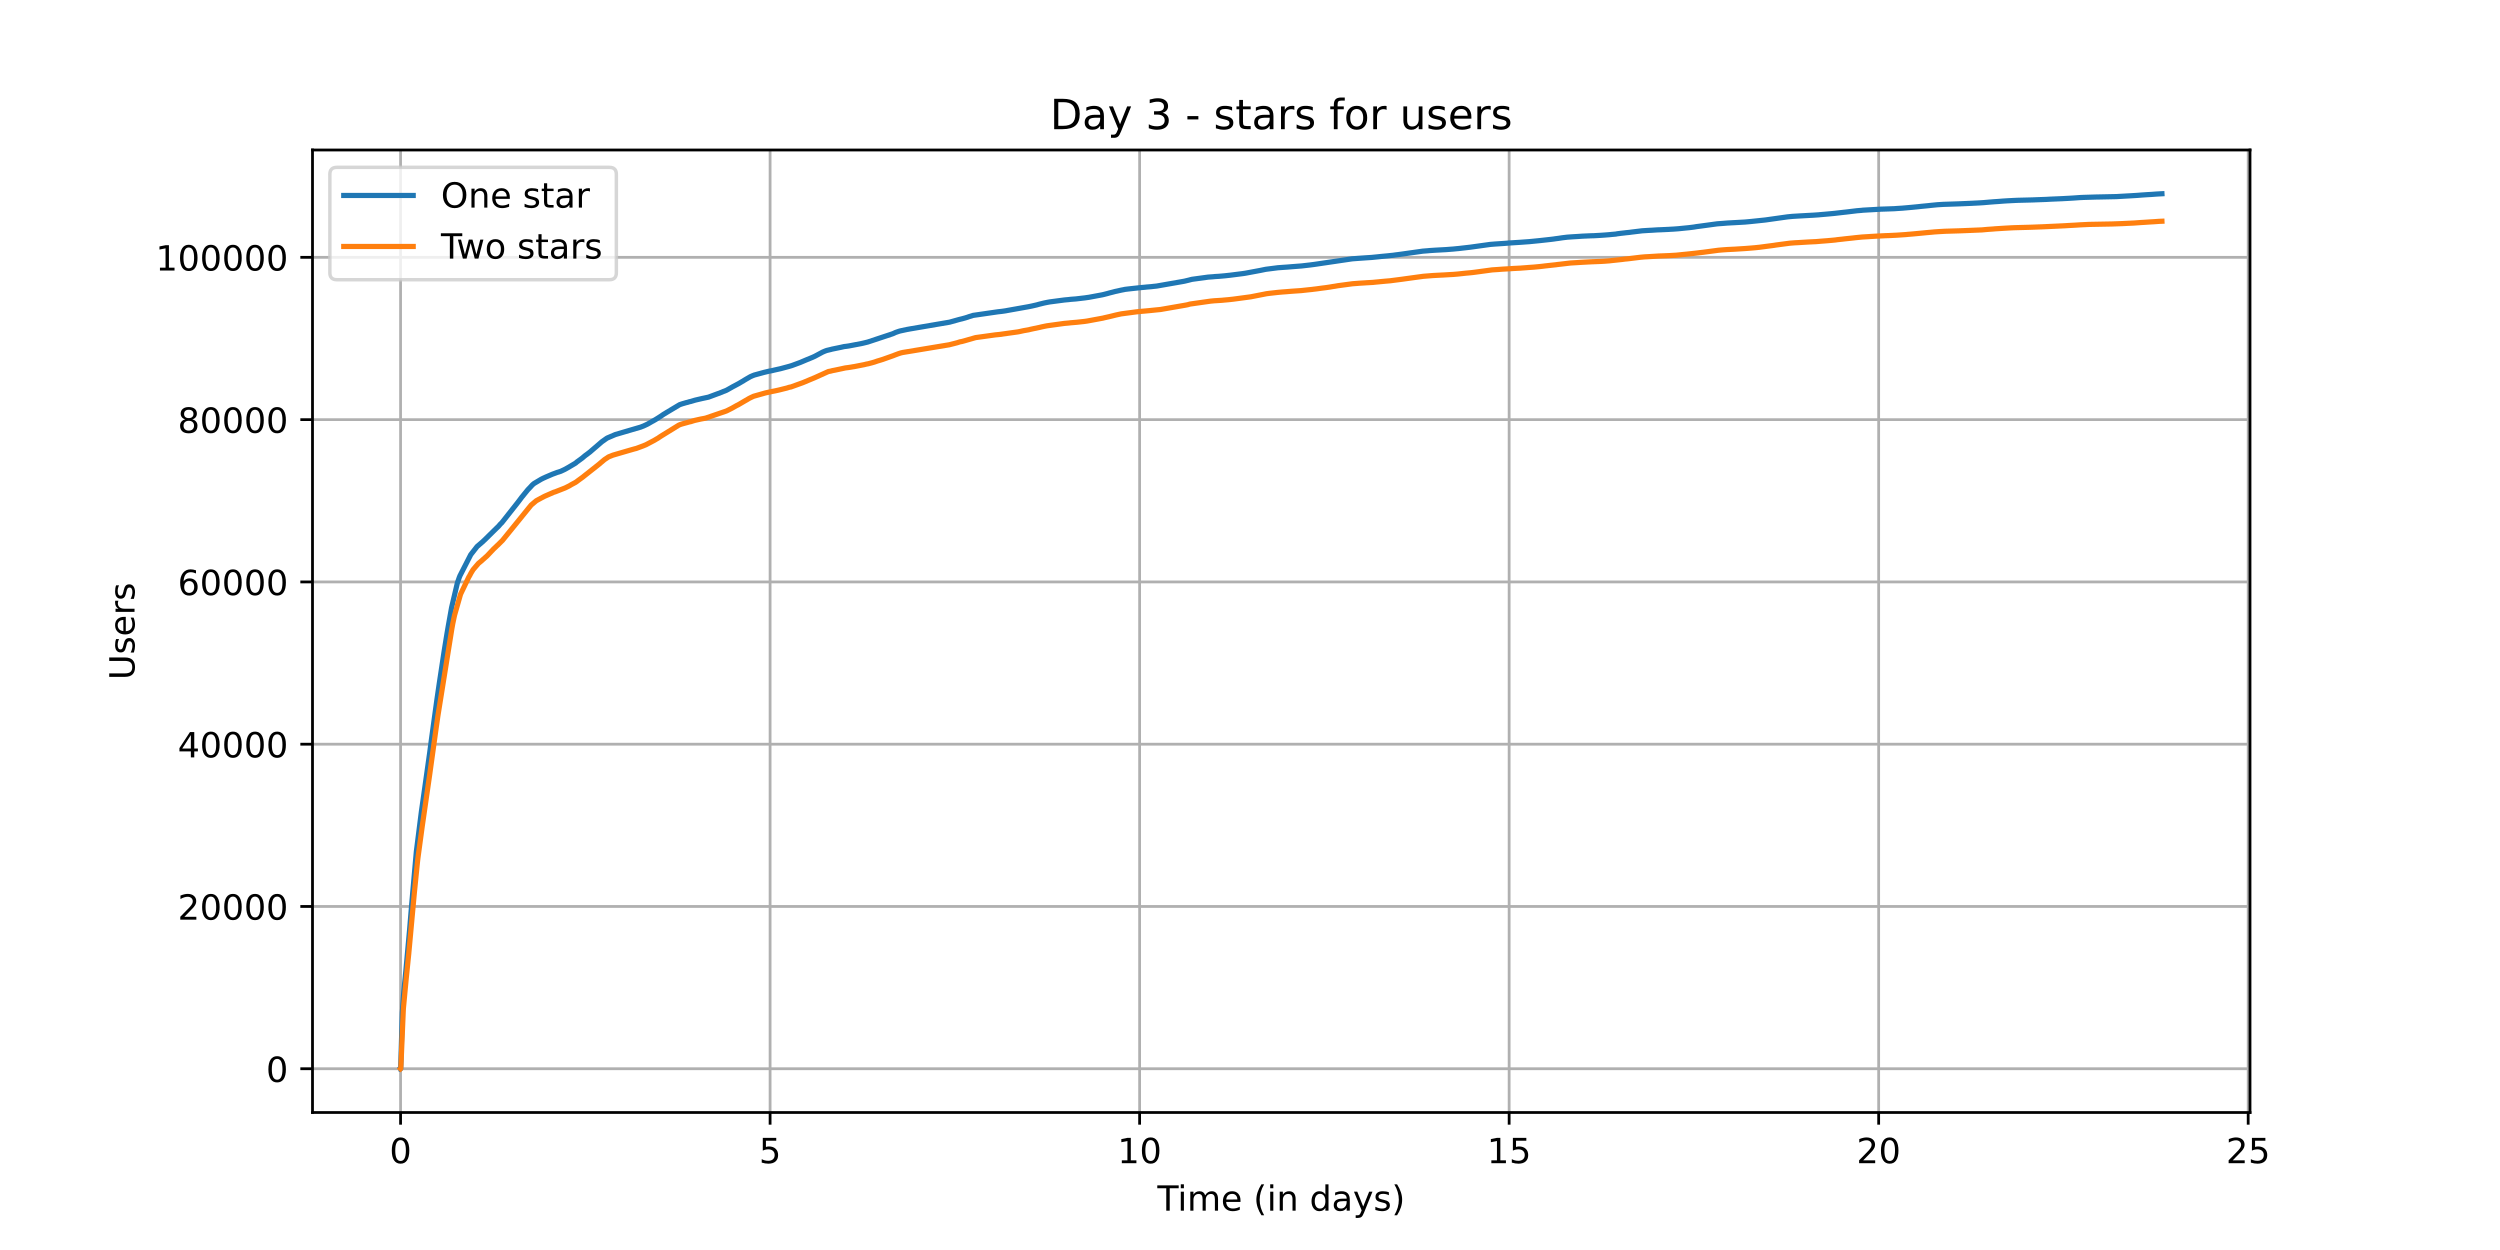 <?xml version="1.0" encoding="utf-8" standalone="no"?>
<!DOCTYPE svg PUBLIC "-//W3C//DTD SVG 1.1//EN"
  "http://www.w3.org/Graphics/SVG/1.1/DTD/svg11.dtd">
<!-- Created with matplotlib (https://matplotlib.org/) -->
<svg height="360pt" version="1.1" viewBox="0 0 720 360" width="720pt" xmlns="http://www.w3.org/2000/svg" xmlns:xlink="http://www.w3.org/1999/xlink">
 <defs>
  <style type="text/css">*{stroke-linecap:butt;stroke-linejoin:round;}</style>
 </defs>
 <g id="figure_1">
  <g id="patch_1">
   <path d="M 0 360 
L 720 360 
L 720 0 
L 0 0 
z
" style="fill:#ffffff;"/>
  </g>
  <g id="axes_1">
   <g id="patch_2">
    <path d="M 90 320.4 
L 648 320.4 
L 648 43.2 
L 90 43.2 
z
" style="fill:#ffffff;"/>
   </g>
   <g id="matplotlib.axis_1">
    <g id="xtick_1">
     <g id="line2d_1">
      <path clip-path="url(#pd1da44955a)" d="M 115.364 320.4 
L 115.364 43.2 
" style="fill:none;stroke:#b0b0b0;stroke-linecap:square;stroke-width:0.8;"/>
     </g>
     <g id="line2d_2">
      <defs>
       <path d="M 0 0 
L 0 3.5 
" id="md4aae581f8" style="stroke:#000000;stroke-width:0.8;"/>
      </defs>
      <g>
       <use style="stroke:#000000;stroke-width:0.8;" x="115.364" xlink:href="#md4aae581f8" y="320.4"/>
      </g>
     </g>
     <g id="text_1">
      <!-- 0 -->
      <g transform="translate(112.182 334.998)scale(0.1 -0.1)">
       <defs>
        <path d="M 31.781 66.406 
Q 24.172 66.406 20.328 58.906 
Q 16.5 51.422 16.5 36.375 
Q 16.5 21.391 20.328 13.891 
Q 24.172 6.391 31.781 6.391 
Q 39.453 6.391 43.281 13.891 
Q 47.125 21.391 47.125 36.375 
Q 47.125 51.422 43.281 58.906 
Q 39.453 66.406 31.781 66.406 
z
M 31.781 74.219 
Q 44.047 74.219 50.516 64.516 
Q 56.984 54.828 56.984 36.375 
Q 56.984 17.969 50.516 8.266 
Q 44.047 -1.422 31.781 -1.422 
Q 19.531 -1.422 13.062 8.266 
Q 6.594 17.969 6.594 36.375 
Q 6.594 54.828 13.062 64.516 
Q 19.531 74.219 31.781 74.219 
z
" id="DejaVuSans-48"/>
       </defs>
       <use xlink:href="#DejaVuSans-48"/>
      </g>
     </g>
    </g>
    <g id="xtick_2">
     <g id="line2d_3">
      <path clip-path="url(#pd1da44955a)" d="M 221.786 320.4 
L 221.786 43.2 
" style="fill:none;stroke:#b0b0b0;stroke-linecap:square;stroke-width:0.8;"/>
     </g>
     <g id="line2d_4">
      <g>
       <use style="stroke:#000000;stroke-width:0.8;" x="221.786" xlink:href="#md4aae581f8" y="320.4"/>
      </g>
     </g>
     <g id="text_2">
      <!-- 5 -->
      <g transform="translate(218.605 334.998)scale(0.1 -0.1)">
       <defs>
        <path d="M 10.797 72.906 
L 49.516 72.906 
L 49.516 64.594 
L 19.828 64.594 
L 19.828 46.734 
Q 21.969 47.469 24.109 47.828 
Q 26.266 48.188 28.422 48.188 
Q 40.625 48.188 47.75 41.5 
Q 54.891 34.812 54.891 23.391 
Q 54.891 11.625 47.562 5.094 
Q 40.234 -1.422 26.906 -1.422 
Q 22.312 -1.422 17.547 -0.641 
Q 12.797 0.141 7.719 1.703 
L 7.719 11.625 
Q 12.109 9.234 16.797 8.062 
Q 21.484 6.891 26.703 6.891 
Q 35.156 6.891 40.078 11.328 
Q 45.016 15.766 45.016 23.391 
Q 45.016 31 40.078 35.438 
Q 35.156 39.891 26.703 39.891 
Q 22.75 39.891 18.812 39.016 
Q 14.891 38.141 10.797 36.281 
z
" id="DejaVuSans-53"/>
       </defs>
       <use xlink:href="#DejaVuSans-53"/>
      </g>
     </g>
    </g>
    <g id="xtick_3">
     <g id="line2d_5">
      <path clip-path="url(#pd1da44955a)" d="M 328.209 320.4 
L 328.209 43.2 
" style="fill:none;stroke:#b0b0b0;stroke-linecap:square;stroke-width:0.8;"/>
     </g>
     <g id="line2d_6">
      <g>
       <use style="stroke:#000000;stroke-width:0.8;" x="328.209" xlink:href="#md4aae581f8" y="320.4"/>
      </g>
     </g>
     <g id="text_3">
      <!-- 10 -->
      <g transform="translate(321.846 334.998)scale(0.1 -0.1)">
       <defs>
        <path d="M 12.406 8.297 
L 28.516 8.297 
L 28.516 63.922 
L 10.984 60.406 
L 10.984 69.391 
L 28.422 72.906 
L 38.281 72.906 
L 38.281 8.297 
L 54.391 8.297 
L 54.391 0 
L 12.406 0 
z
" id="DejaVuSans-49"/>
       </defs>
       <use xlink:href="#DejaVuSans-49"/>
       <use x="63.623" xlink:href="#DejaVuSans-48"/>
      </g>
     </g>
    </g>
    <g id="xtick_4">
     <g id="line2d_7">
      <path clip-path="url(#pd1da44955a)" d="M 434.632 320.4 
L 434.632 43.2 
" style="fill:none;stroke:#b0b0b0;stroke-linecap:square;stroke-width:0.8;"/>
     </g>
     <g id="line2d_8">
      <g>
       <use style="stroke:#000000;stroke-width:0.8;" x="434.632" xlink:href="#md4aae581f8" y="320.4"/>
      </g>
     </g>
     <g id="text_4">
      <!-- 15 -->
      <g transform="translate(428.269 334.998)scale(0.1 -0.1)">
       <use xlink:href="#DejaVuSans-49"/>
       <use x="63.623" xlink:href="#DejaVuSans-53"/>
      </g>
     </g>
    </g>
    <g id="xtick_5">
     <g id="line2d_9">
      <path clip-path="url(#pd1da44955a)" d="M 541.054 320.4 
L 541.054 43.2 
" style="fill:none;stroke:#b0b0b0;stroke-linecap:square;stroke-width:0.8;"/>
     </g>
     <g id="line2d_10">
      <g>
       <use style="stroke:#000000;stroke-width:0.8;" x="541.054" xlink:href="#md4aae581f8" y="320.4"/>
      </g>
     </g>
     <g id="text_5">
      <!-- 20 -->
      <g transform="translate(534.692 334.998)scale(0.1 -0.1)">
       <defs>
        <path d="M 19.188 8.297 
L 53.609 8.297 
L 53.609 0 
L 7.328 0 
L 7.328 8.297 
Q 12.938 14.109 22.625 23.891 
Q 32.328 33.688 34.812 36.531 
Q 39.547 41.844 41.422 45.531 
Q 43.312 49.219 43.312 52.781 
Q 43.312 58.594 39.234 62.25 
Q 35.156 65.922 28.609 65.922 
Q 23.969 65.922 18.812 64.312 
Q 13.672 62.703 7.812 59.422 
L 7.812 69.391 
Q 13.766 71.781 18.938 73 
Q 24.125 74.219 28.422 74.219 
Q 39.75 74.219 46.484 68.547 
Q 53.219 62.891 53.219 53.422 
Q 53.219 48.922 51.531 44.891 
Q 49.859 40.875 45.406 35.406 
Q 44.188 33.984 37.641 27.219 
Q 31.109 20.453 19.188 8.297 
z
" id="DejaVuSans-50"/>
       </defs>
       <use xlink:href="#DejaVuSans-50"/>
       <use x="63.623" xlink:href="#DejaVuSans-48"/>
      </g>
     </g>
    </g>
    <g id="xtick_6">
     <g id="line2d_11">
      <path clip-path="url(#pd1da44955a)" d="M 647.477 320.4 
L 647.477 43.2 
" style="fill:none;stroke:#b0b0b0;stroke-linecap:square;stroke-width:0.8;"/>
     </g>
     <g id="line2d_12">
      <g>
       <use style="stroke:#000000;stroke-width:0.8;" x="647.477" xlink:href="#md4aae581f8" y="320.4"/>
      </g>
     </g>
     <g id="text_6">
      <!-- 25 -->
      <g transform="translate(641.114 334.998)scale(0.1 -0.1)">
       <use xlink:href="#DejaVuSans-50"/>
       <use x="63.623" xlink:href="#DejaVuSans-53"/>
      </g>
     </g>
    </g>
    <g id="text_7">
     <!-- Time (in days) -->
     <g transform="translate(333.327 348.677)scale(0.1 -0.1)">
      <defs>
       <path d="M -0.297 72.906 
L 61.375 72.906 
L 61.375 64.594 
L 35.5 64.594 
L 35.5 0 
L 25.594 0 
L 25.594 64.594 
L -0.297 64.594 
z
" id="DejaVuSans-84"/>
       <path d="M 9.422 54.688 
L 18.406 54.688 
L 18.406 0 
L 9.422 0 
z
M 9.422 75.984 
L 18.406 75.984 
L 18.406 64.594 
L 9.422 64.594 
z
" id="DejaVuSans-105"/>
       <path d="M 52 44.188 
Q 55.375 50.25 60.062 53.125 
Q 64.75 56 71.094 56 
Q 79.641 56 84.281 50.016 
Q 88.922 44.047 88.922 33.016 
L 88.922 0 
L 79.891 0 
L 79.891 32.719 
Q 79.891 40.578 77.094 44.375 
Q 74.312 48.188 68.609 48.188 
Q 61.625 48.188 57.562 43.547 
Q 53.516 38.922 53.516 30.906 
L 53.516 0 
L 44.484 0 
L 44.484 32.719 
Q 44.484 40.625 41.703 44.406 
Q 38.922 48.188 33.109 48.188 
Q 26.219 48.188 22.156 43.531 
Q 18.109 38.875 18.109 30.906 
L 18.109 0 
L 9.078 0 
L 9.078 54.688 
L 18.109 54.688 
L 18.109 46.188 
Q 21.188 51.219 25.484 53.609 
Q 29.781 56 35.688 56 
Q 41.656 56 45.828 52.969 
Q 50 49.953 52 44.188 
z
" id="DejaVuSans-109"/>
       <path d="M 56.203 29.594 
L 56.203 25.203 
L 14.891 25.203 
Q 15.484 15.922 20.484 11.062 
Q 25.484 6.203 34.422 6.203 
Q 39.594 6.203 44.453 7.469 
Q 49.312 8.734 54.109 11.281 
L 54.109 2.781 
Q 49.266 0.734 44.188 -0.344 
Q 39.109 -1.422 33.891 -1.422 
Q 20.797 -1.422 13.156 6.188 
Q 5.516 13.812 5.516 26.812 
Q 5.516 40.234 12.766 48.109 
Q 20.016 56 32.328 56 
Q 43.359 56 49.781 48.891 
Q 56.203 41.797 56.203 29.594 
z
M 47.219 32.234 
Q 47.125 39.594 43.094 43.984 
Q 39.062 48.391 32.422 48.391 
Q 24.906 48.391 20.391 44.141 
Q 15.875 39.891 15.188 32.172 
z
" id="DejaVuSans-101"/>
       <path id="DejaVuSans-32"/>
       <path d="M 31 75.875 
Q 24.469 64.656 21.281 53.656 
Q 18.109 42.672 18.109 31.391 
Q 18.109 20.125 21.312 9.062 
Q 24.516 -2 31 -13.188 
L 23.188 -13.188 
Q 15.875 -1.703 12.234 9.375 
Q 8.594 20.453 8.594 31.391 
Q 8.594 42.281 12.203 53.312 
Q 15.828 64.359 23.188 75.875 
z
" id="DejaVuSans-40"/>
       <path d="M 54.891 33.016 
L 54.891 0 
L 45.906 0 
L 45.906 32.719 
Q 45.906 40.484 42.875 44.328 
Q 39.844 48.188 33.797 48.188 
Q 26.516 48.188 22.312 43.547 
Q 18.109 38.922 18.109 30.906 
L 18.109 0 
L 9.078 0 
L 9.078 54.688 
L 18.109 54.688 
L 18.109 46.188 
Q 21.344 51.125 25.703 53.562 
Q 30.078 56 35.797 56 
Q 45.219 56 50.047 50.172 
Q 54.891 44.344 54.891 33.016 
z
" id="DejaVuSans-110"/>
       <path d="M 45.406 46.391 
L 45.406 75.984 
L 54.391 75.984 
L 54.391 0 
L 45.406 0 
L 45.406 8.203 
Q 42.578 3.328 38.25 0.953 
Q 33.938 -1.422 27.875 -1.422 
Q 17.969 -1.422 11.734 6.484 
Q 5.516 14.406 5.516 27.297 
Q 5.516 40.188 11.734 48.094 
Q 17.969 56 27.875 56 
Q 33.938 56 38.25 53.625 
Q 42.578 51.266 45.406 46.391 
z
M 14.797 27.297 
Q 14.797 17.391 18.875 11.75 
Q 22.953 6.109 30.078 6.109 
Q 37.203 6.109 41.297 11.75 
Q 45.406 17.391 45.406 27.297 
Q 45.406 37.203 41.297 42.844 
Q 37.203 48.484 30.078 48.484 
Q 22.953 48.484 18.875 42.844 
Q 14.797 37.203 14.797 27.297 
z
" id="DejaVuSans-100"/>
       <path d="M 34.281 27.484 
Q 23.391 27.484 19.188 25 
Q 14.984 22.516 14.984 16.5 
Q 14.984 11.719 18.141 8.906 
Q 21.297 6.109 26.703 6.109 
Q 34.188 6.109 38.703 11.406 
Q 43.219 16.703 43.219 25.484 
L 43.219 27.484 
z
M 52.203 31.203 
L 52.203 0 
L 43.219 0 
L 43.219 8.297 
Q 40.141 3.328 35.547 0.953 
Q 30.953 -1.422 24.312 -1.422 
Q 15.922 -1.422 10.953 3.297 
Q 6 8.016 6 15.922 
Q 6 25.141 12.172 29.828 
Q 18.359 34.516 30.609 34.516 
L 43.219 34.516 
L 43.219 35.406 
Q 43.219 41.609 39.141 45 
Q 35.062 48.391 27.688 48.391 
Q 23 48.391 18.547 47.266 
Q 14.109 46.141 10.016 43.891 
L 10.016 52.203 
Q 14.938 54.109 19.578 55.047 
Q 24.219 56 28.609 56 
Q 40.484 56 46.344 49.844 
Q 52.203 43.703 52.203 31.203 
z
" id="DejaVuSans-97"/>
       <path d="M 32.172 -5.078 
Q 28.375 -14.844 24.75 -17.812 
Q 21.141 -20.797 15.094 -20.797 
L 7.906 -20.797 
L 7.906 -13.281 
L 13.188 -13.281 
Q 16.891 -13.281 18.938 -11.516 
Q 21 -9.766 23.484 -3.219 
L 25.094 0.875 
L 2.984 54.688 
L 12.5 54.688 
L 29.594 11.922 
L 46.688 54.688 
L 56.203 54.688 
z
" id="DejaVuSans-121"/>
       <path d="M 44.281 53.078 
L 44.281 44.578 
Q 40.484 46.531 36.375 47.5 
Q 32.281 48.484 27.875 48.484 
Q 21.188 48.484 17.844 46.438 
Q 14.5 44.391 14.5 40.281 
Q 14.5 37.156 16.891 35.375 
Q 19.281 33.594 26.516 31.984 
L 29.594 31.297 
Q 39.156 29.25 43.188 25.516 
Q 47.219 21.781 47.219 15.094 
Q 47.219 7.469 41.188 3.016 
Q 35.156 -1.422 24.609 -1.422 
Q 20.219 -1.422 15.453 -0.562 
Q 10.688 0.297 5.422 2 
L 5.422 11.281 
Q 10.406 8.688 15.234 7.391 
Q 20.062 6.109 24.812 6.109 
Q 31.156 6.109 34.562 8.281 
Q 37.984 10.453 37.984 14.406 
Q 37.984 18.062 35.516 20.016 
Q 33.062 21.969 24.703 23.781 
L 21.578 24.516 
Q 13.234 26.266 9.516 29.906 
Q 5.812 33.547 5.812 39.891 
Q 5.812 47.609 11.281 51.797 
Q 16.75 56 26.812 56 
Q 31.781 56 36.172 55.266 
Q 40.578 54.547 44.281 53.078 
z
" id="DejaVuSans-115"/>
       <path d="M 8.016 75.875 
L 15.828 75.875 
Q 23.141 64.359 26.781 53.312 
Q 30.422 42.281 30.422 31.391 
Q 30.422 20.453 26.781 9.375 
Q 23.141 -1.703 15.828 -13.188 
L 8.016 -13.188 
Q 14.5 -2 17.703 9.062 
Q 20.906 20.125 20.906 31.391 
Q 20.906 42.672 17.703 53.656 
Q 14.5 64.656 8.016 75.875 
z
" id="DejaVuSans-41"/>
      </defs>
      <use xlink:href="#DejaVuSans-84"/>
      <use x="57.959" xlink:href="#DejaVuSans-105"/>
      <use x="85.742" xlink:href="#DejaVuSans-109"/>
      <use x="183.154" xlink:href="#DejaVuSans-101"/>
      <use x="244.678" xlink:href="#DejaVuSans-32"/>
      <use x="276.465" xlink:href="#DejaVuSans-40"/>
      <use x="315.479" xlink:href="#DejaVuSans-105"/>
      <use x="343.262" xlink:href="#DejaVuSans-110"/>
      <use x="406.641" xlink:href="#DejaVuSans-32"/>
      <use x="438.428" xlink:href="#DejaVuSans-100"/>
      <use x="501.904" xlink:href="#DejaVuSans-97"/>
      <use x="563.184" xlink:href="#DejaVuSans-121"/>
      <use x="622.363" xlink:href="#DejaVuSans-115"/>
      <use x="674.463" xlink:href="#DejaVuSans-41"/>
     </g>
    </g>
   </g>
   <g id="matplotlib.axis_2">
    <g id="ytick_1">
     <g id="line2d_13">
      <path clip-path="url(#pd1da44955a)" d="M 90 307.8 
L 648 307.8 
" style="fill:none;stroke:#b0b0b0;stroke-linecap:square;stroke-width:0.8;"/>
     </g>
     <g id="line2d_14">
      <defs>
       <path d="M 0 0 
L -3.5 0 
" id="m821fdf1d78" style="stroke:#000000;stroke-width:0.8;"/>
      </defs>
      <g>
       <use style="stroke:#000000;stroke-width:0.8;" x="90" xlink:href="#m821fdf1d78" y="307.8"/>
      </g>
     </g>
     <g id="text_8">
      <!-- 0 -->
      <g transform="translate(76.638 311.599)scale(0.1 -0.1)">
       <use xlink:href="#DejaVuSans-48"/>
      </g>
     </g>
    </g>
    <g id="ytick_2">
     <g id="line2d_15">
      <path clip-path="url(#pd1da44955a)" d="M 90 261.063 
L 648 261.063 
" style="fill:none;stroke:#b0b0b0;stroke-linecap:square;stroke-width:0.8;"/>
     </g>
     <g id="line2d_16">
      <g>
       <use style="stroke:#000000;stroke-width:0.8;" x="90" xlink:href="#m821fdf1d78" y="261.063"/>
      </g>
     </g>
     <g id="text_9">
      <!-- 20000 -->
      <g transform="translate(51.188 264.862)scale(0.1 -0.1)">
       <use xlink:href="#DejaVuSans-50"/>
       <use x="63.623" xlink:href="#DejaVuSans-48"/>
       <use x="127.246" xlink:href="#DejaVuSans-48"/>
       <use x="190.869" xlink:href="#DejaVuSans-48"/>
       <use x="254.492" xlink:href="#DejaVuSans-48"/>
      </g>
     </g>
    </g>
    <g id="ytick_3">
     <g id="line2d_17">
      <path clip-path="url(#pd1da44955a)" d="M 90 214.326 
L 648 214.326 
" style="fill:none;stroke:#b0b0b0;stroke-linecap:square;stroke-width:0.8;"/>
     </g>
     <g id="line2d_18">
      <g>
       <use style="stroke:#000000;stroke-width:0.8;" x="90" xlink:href="#m821fdf1d78" y="214.326"/>
      </g>
     </g>
     <g id="text_10">
      <!-- 40000 -->
      <g transform="translate(51.188 218.126)scale(0.1 -0.1)">
       <defs>
        <path d="M 37.797 64.312 
L 12.891 25.391 
L 37.797 25.391 
z
M 35.203 72.906 
L 47.609 72.906 
L 47.609 25.391 
L 58.016 25.391 
L 58.016 17.188 
L 47.609 17.188 
L 47.609 0 
L 37.797 0 
L 37.797 17.188 
L 4.891 17.188 
L 4.891 26.703 
z
" id="DejaVuSans-52"/>
       </defs>
       <use xlink:href="#DejaVuSans-52"/>
       <use x="63.623" xlink:href="#DejaVuSans-48"/>
       <use x="127.246" xlink:href="#DejaVuSans-48"/>
       <use x="190.869" xlink:href="#DejaVuSans-48"/>
       <use x="254.492" xlink:href="#DejaVuSans-48"/>
      </g>
     </g>
    </g>
    <g id="ytick_4">
     <g id="line2d_19">
      <path clip-path="url(#pd1da44955a)" d="M 90 167.59 
L 648 167.59 
" style="fill:none;stroke:#b0b0b0;stroke-linecap:square;stroke-width:0.8;"/>
     </g>
     <g id="line2d_20">
      <g>
       <use style="stroke:#000000;stroke-width:0.8;" x="90" xlink:href="#m821fdf1d78" y="167.59"/>
      </g>
     </g>
     <g id="text_11">
      <!-- 60000 -->
      <g transform="translate(51.188 171.389)scale(0.1 -0.1)">
       <defs>
        <path d="M 33.016 40.375 
Q 26.375 40.375 22.484 35.828 
Q 18.609 31.297 18.609 23.391 
Q 18.609 15.531 22.484 10.953 
Q 26.375 6.391 33.016 6.391 
Q 39.656 6.391 43.531 10.953 
Q 47.406 15.531 47.406 23.391 
Q 47.406 31.297 43.531 35.828 
Q 39.656 40.375 33.016 40.375 
z
M 52.594 71.297 
L 52.594 62.312 
Q 48.875 64.062 45.094 64.984 
Q 41.312 65.922 37.594 65.922 
Q 27.828 65.922 22.672 59.328 
Q 17.531 52.734 16.797 39.406 
Q 19.672 43.656 24.016 45.922 
Q 28.375 48.188 33.594 48.188 
Q 44.578 48.188 50.953 41.516 
Q 57.328 34.859 57.328 23.391 
Q 57.328 12.156 50.688 5.359 
Q 44.047 -1.422 33.016 -1.422 
Q 20.359 -1.422 13.672 8.266 
Q 6.984 17.969 6.984 36.375 
Q 6.984 53.656 15.188 63.938 
Q 23.391 74.219 37.203 74.219 
Q 40.922 74.219 44.703 73.484 
Q 48.484 72.75 52.594 71.297 
z
" id="DejaVuSans-54"/>
       </defs>
       <use xlink:href="#DejaVuSans-54"/>
       <use x="63.623" xlink:href="#DejaVuSans-48"/>
       <use x="127.246" xlink:href="#DejaVuSans-48"/>
       <use x="190.869" xlink:href="#DejaVuSans-48"/>
       <use x="254.492" xlink:href="#DejaVuSans-48"/>
      </g>
     </g>
    </g>
    <g id="ytick_5">
     <g id="line2d_21">
      <path clip-path="url(#pd1da44955a)" d="M 90 120.853 
L 648 120.853 
" style="fill:none;stroke:#b0b0b0;stroke-linecap:square;stroke-width:0.8;"/>
     </g>
     <g id="line2d_22">
      <g>
       <use style="stroke:#000000;stroke-width:0.8;" x="90" xlink:href="#m821fdf1d78" y="120.853"/>
      </g>
     </g>
     <g id="text_12">
      <!-- 80000 -->
      <g transform="translate(51.188 124.652)scale(0.1 -0.1)">
       <defs>
        <path d="M 31.781 34.625 
Q 24.75 34.625 20.719 30.859 
Q 16.703 27.094 16.703 20.516 
Q 16.703 13.922 20.719 10.156 
Q 24.75 6.391 31.781 6.391 
Q 38.812 6.391 42.859 10.172 
Q 46.922 13.969 46.922 20.516 
Q 46.922 27.094 42.891 30.859 
Q 38.875 34.625 31.781 34.625 
z
M 21.922 38.812 
Q 15.578 40.375 12.031 44.719 
Q 8.5 49.078 8.5 55.328 
Q 8.5 64.062 14.719 69.141 
Q 20.953 74.219 31.781 74.219 
Q 42.672 74.219 48.875 69.141 
Q 55.078 64.062 55.078 55.328 
Q 55.078 49.078 51.531 44.719 
Q 48 40.375 41.703 38.812 
Q 48.828 37.156 52.797 32.312 
Q 56.781 27.484 56.781 20.516 
Q 56.781 9.906 50.312 4.234 
Q 43.844 -1.422 31.781 -1.422 
Q 19.734 -1.422 13.25 4.234 
Q 6.781 9.906 6.781 20.516 
Q 6.781 27.484 10.781 32.312 
Q 14.797 37.156 21.922 38.812 
z
M 18.312 54.391 
Q 18.312 48.734 21.844 45.562 
Q 25.391 42.391 31.781 42.391 
Q 38.141 42.391 41.719 45.562 
Q 45.312 48.734 45.312 54.391 
Q 45.312 60.062 41.719 63.234 
Q 38.141 66.406 31.781 66.406 
Q 25.391 66.406 21.844 63.234 
Q 18.312 60.062 18.312 54.391 
z
" id="DejaVuSans-56"/>
       </defs>
       <use xlink:href="#DejaVuSans-56"/>
       <use x="63.623" xlink:href="#DejaVuSans-48"/>
       <use x="127.246" xlink:href="#DejaVuSans-48"/>
       <use x="190.869" xlink:href="#DejaVuSans-48"/>
       <use x="254.492" xlink:href="#DejaVuSans-48"/>
      </g>
     </g>
    </g>
    <g id="ytick_6">
     <g id="line2d_23">
      <path clip-path="url(#pd1da44955a)" d="M 90 74.116 
L 648 74.116 
" style="fill:none;stroke:#b0b0b0;stroke-linecap:square;stroke-width:0.8;"/>
     </g>
     <g id="line2d_24">
      <g>
       <use style="stroke:#000000;stroke-width:0.8;" x="90" xlink:href="#m821fdf1d78" y="74.116"/>
      </g>
     </g>
     <g id="text_13">
      <!-- 100000 -->
      <g transform="translate(44.825 77.915)scale(0.1 -0.1)">
       <use xlink:href="#DejaVuSans-49"/>
       <use x="63.623" xlink:href="#DejaVuSans-48"/>
       <use x="127.246" xlink:href="#DejaVuSans-48"/>
       <use x="190.869" xlink:href="#DejaVuSans-48"/>
       <use x="254.492" xlink:href="#DejaVuSans-48"/>
       <use x="318.115" xlink:href="#DejaVuSans-48"/>
      </g>
     </g>
    </g>
    <g id="text_14">
     <!-- Users -->
     <g transform="translate(38.745 195.801)rotate(-90)scale(0.1 -0.1)">
      <defs>
       <path d="M 8.688 72.906 
L 18.609 72.906 
L 18.609 28.609 
Q 18.609 16.891 22.844 11.734 
Q 27.094 6.594 36.625 6.594 
Q 46.094 6.594 50.344 11.734 
Q 54.594 16.891 54.594 28.609 
L 54.594 72.906 
L 64.5 72.906 
L 64.5 27.391 
Q 64.5 13.141 57.438 5.859 
Q 50.391 -1.422 36.625 -1.422 
Q 22.797 -1.422 15.734 5.859 
Q 8.688 13.141 8.688 27.391 
z
" id="DejaVuSans-85"/>
       <path d="M 41.109 46.297 
Q 39.594 47.172 37.812 47.578 
Q 36.031 48 33.891 48 
Q 26.266 48 22.188 43.047 
Q 18.109 38.094 18.109 28.812 
L 18.109 0 
L 9.078 0 
L 9.078 54.688 
L 18.109 54.688 
L 18.109 46.188 
Q 20.953 51.172 25.484 53.578 
Q 30.031 56 36.531 56 
Q 37.453 56 38.578 55.875 
Q 39.703 55.766 41.062 55.516 
z
" id="DejaVuSans-114"/>
      </defs>
      <use xlink:href="#DejaVuSans-85"/>
      <use x="73.193" xlink:href="#DejaVuSans-115"/>
      <use x="125.293" xlink:href="#DejaVuSans-101"/>
      <use x="186.816" xlink:href="#DejaVuSans-114"/>
      <use x="227.93" xlink:href="#DejaVuSans-115"/>
     </g>
    </g>
   </g>
   <g id="line2d_25">
    <path clip-path="url(#pd1da44955a)" d="M 115.364 307.8 
L 115.385 307.793 
L 115.44 306.075 
L 115.868 291.695 
L 116.234 286.296 
L 116.879 279.695 
L 117.956 267.868 
L 118.565 260.486 
L 119.916 245.191 
L 121.364 233.718 
L 121.657 231.677 
L 123.767 216.691 
L 124.221 213.207 
L 125.81 201.644 
L 126.527 196.732 
L 127.93 187.441 
L 128.426 184.378 
L 128.735 182.475 
L 129.071 180.51 
L 129.071 180.51 
L 130.053 174.997 
L 131.739 167.819 
L 131.915 167.337 
L 132.252 166.365 
L 132.472 165.811 
L 135.579 159.738 
L 137.409 157.396 
L 138.782 156.216 
L 139.109 155.938 
L 139.241 155.791 
L 139.651 155.419 
L 141.145 153.943 
L 141.648 153.447 
L 143.007 152.11 
L 143.534 151.61 
L 144.119 150.93 
L 144.544 150.519 
L 149.149 144.684 
L 149.779 143.852 
L 150.332 143.111 
L 150.525 142.892 
L 150.978 142.324 
L 152.032 141.027 
L 152.735 140.3 
L 153.263 139.716 
L 153.494 139.506 
L 153.834 139.23 
L 155.791 138.064 
L 155.981 137.961 
L 156.215 137.849 
L 156.42 137.739 
L 156.78 137.582 
L 157 137.477 
L 157.166 137.398 
L 159.208 136.526 
L 159.524 136.416 
L 159.881 136.283 
L 160.497 136.047 
L 160.884 135.94 
L 161.176 135.839 
L 161.498 135.734 
L 162.024 135.486 
L 162.478 135.276 
L 162.931 135.04 
L 163.224 134.869 
L 163.867 134.512 
L 164.159 134.329 
L 164.613 134.063 
L 164.613 134.063 
L 165.638 133.455 
L 165.841 133.318 
L 165.958 133.21 
L 166.192 133.002 
L 166.371 132.892 
L 166.689 132.649 
L 166.85 132.539 
L 167.718 131.897 
L 168.173 131.507 
L 168.378 131.336 
L 168.62 131.14 
L 168.942 130.915 
L 169.93 130.161 
L 170.419 129.733 
L 171.355 128.931 
L 171.674 128.665 
L 171.793 128.56 
L 173.314 127.242 
L 173.314 127.242 
L 174.708 126.258 
L 174.884 126.151 
L 176.985 125.249 
L 177.248 125.139 
L 184.546 122.996 
L 184.824 122.879 
L 185.307 122.697 
L 185.732 122.5 
L 186.494 122.141 
L 186.86 121.933 
L 187.285 121.687 
L 187.886 121.341 
L 188.178 121.194 
L 188.486 121.007 
L 188.764 120.851 
L 189.629 120.311 
L 190.493 119.752 
L 190.771 119.554 
L 191.137 119.306 
L 191.562 119.058 
L 192.016 118.771 
L 195.736 116.548 
L 196.601 116.256 
L 196.982 116.151 
L 197.612 115.964 
L 198.066 115.859 
L 198.505 115.712 
L 198.988 115.609 
L 199.281 115.516 
L 199.662 115.406 
L 199.941 115.315 
L 200.351 115.205 
L 201.698 114.892 
L 202.167 114.782 
L 204.042 114.38 
L 204.54 114.193 
L 206.751 113.37 
L 206.942 113.305 
L 207.176 113.232 
L 207.41 113.125 
L 207.909 112.936 
L 208.275 112.77 
L 208.729 112.606 
L 209.14 112.436 
L 209.477 112.26 
L 210.752 111.541 
L 211.001 111.396 
L 211.572 111.097 
L 212.788 110.445 
L 213.77 109.863 
L 214.063 109.704 
L 214.253 109.568 
L 214.942 109.157 
L 216.129 108.472 
L 216.759 108.199 
L 217.228 108.014 
L 219.601 107.367 
L 219.997 107.257 
L 221.388 106.925 
L 221.842 106.832 
L 222.443 106.724 
L 222.999 106.58 
L 224.775 106.187 
L 227.254 105.519 
L 228.045 105.283 
L 230.462 104.39 
L 232.514 103.521 
L 232.792 103.422 
L 233.071 103.303 
L 233.481 103.128 
L 234.023 102.906 
L 234.36 102.747 
L 234.653 102.616 
L 236.909 101.408 
L 237.203 101.28 
L 237.628 101.1 
L 238.096 100.931 
L 239.357 100.63 
L 239.576 100.562 
L 241.877 100.088 
L 242.17 100.029 
L 242.639 99.92 
L 243.122 99.812 
L 243.693 99.747 
L 244.455 99.637 
L 248.102 98.94 
L 248.586 98.833 
L 249.904 98.51 
L 257.011 96.153 
L 257.363 96.012 
L 257.7 95.851 
L 257.949 95.737 
L 258.887 95.414 
L 259.283 95.304 
L 261.188 94.891 
L 261.569 94.825 
L 262.169 94.715 
L 273.491 92.783 
L 276.158 92.037 
L 276.583 91.928 
L 277.067 91.815 
L 278.02 91.551 
L 278.752 91.322 
L 279.031 91.212 
L 279.824 90.979 
L 280.249 90.834 
L 287.429 89.792 
L 288.44 89.682 
L 289.084 89.593 
L 289.729 89.493 
L 289.934 89.45 
L 296.178 88.336 
L 297.144 88.14 
L 298.624 87.801 
L 298.902 87.719 
L 299.254 87.623 
L 300.441 87.329 
L 300.763 87.254 
L 301.716 87.06 
L 302.331 86.95 
L 306.58 86.389 
L 307.781 86.279 
L 308.367 86.207 
L 309.803 86.097 
L 312.47 85.786 
L 313.217 85.676 
L 313.466 85.648 
L 317.436 84.91 
L 317.934 84.793 
L 319.062 84.503 
L 319.443 84.391 
L 320.6 84.097 
L 321.186 83.938 
L 321.728 83.828 
L 322.211 83.716 
L 322.694 83.608 
L 323.002 83.541 
L 323.573 83.435 
L 324.042 83.333 
L 324.965 83.223 
L 325.507 83.162 
L 326.503 83.052 
L 328.628 82.821 
L 329.844 82.713 
L 330.181 82.671 
L 331.514 82.561 
L 332.07 82.496 
L 333.125 82.386 
L 340.699 81.059 
L 341.124 80.979 
L 342.515 80.645 
L 342.852 80.552 
L 343.306 80.442 
L 347.92 79.811 
L 349.37 79.704 
L 349.912 79.647 
L 351.011 79.584 
L 352.212 79.477 
L 352.71 79.432 
L 353.692 79.325 
L 354.234 79.267 
L 357.883 78.802 
L 358.63 78.692 
L 362.952 77.885 
L 364.007 77.668 
L 364.549 77.558 
L 368.037 77.11 
L 369.56 77 
L 370.761 76.918 
L 372.065 76.808 
L 373.415 76.705 
L 374.823 76.596 
L 377.372 76.303 
L 378.163 76.198 
L 378.514 76.154 
L 389.43 74.539 
L 390.822 74.432 
L 391.29 74.397 
L 392.902 74.287 
L 393.37 74.252 
L 395.04 74.142 
L 396.9 73.955 
L 397.94 73.845 
L 399.699 73.679 
L 400.71 73.569 
L 401.208 73.523 
L 401.94 73.415 
L 402.512 73.347 
L 403.332 73.237 
L 409.765 72.331 
L 411.158 72.221 
L 411.67 72.17 
L 413.311 72.06 
L 414.38 72.001 
L 416.315 71.894 
L 416.608 71.875 
L 418.015 71.765 
L 418.469 71.733 
L 419.553 71.623 
L 420.036 71.583 
L 422.468 71.303 
L 423.42 71.193 
L 429.179 70.394 
L 430.498 70.284 
L 431.684 70.207 
L 433.31 70.097 
L 434.76 69.975 
L 436.518 69.865 
L 437.646 69.795 
L 439.169 69.685 
L 440.444 69.594 
L 441.542 69.485 
L 443.461 69.293 
L 444.457 69.183 
L 446.699 68.933 
L 447.549 68.828 
L 447.93 68.765 
L 448.78 68.655 
L 449.146 68.601 
L 449.864 68.491 
L 450.45 68.417 
L 451.374 68.307 
L 452.663 68.213 
L 454.48 68.103 
L 455.74 68.015 
L 458.216 67.905 
L 459.021 67.886 
L 460.984 67.776 
L 462.215 67.69 
L 463.577 67.58 
L 464.119 67.522 
L 465.335 67.414 
L 465.76 67.33 
L 466.624 67.222 
L 466.844 67.19 
L 467.84 67.08 
L 468.177 67.036 
L 469.275 66.926 
L 469.905 66.839 
L 472.967 66.468 
L 474.695 66.358 
L 475.706 66.309 
L 477.39 66.199 
L 478.284 66.169 
L 480.598 66.061 
L 480.891 66.04 
L 481.917 65.986 
L 483.396 65.876 
L 485.374 65.675 
L 486.443 65.568 
L 487.014 65.5 
L 487.849 65.393 
L 488.611 65.264 
L 489.46 65.154 
L 494.573 64.458 
L 496.096 64.348 
L 497.561 64.229 
L 499.554 64.119 
L 500.608 64.061 
L 502.542 63.951 
L 504.168 63.801 
L 508.226 63.376 
L 508.475 63.346 
L 514.761 62.462 
L 515.816 62.355 
L 516.314 62.31 
L 518.131 62.201 
L 519.185 62.142 
L 521.119 62.032 
L 522.144 61.981 
L 523.741 61.871 
L 524.254 61.82 
L 525.542 61.71 
L 527.154 61.563 
L 528.311 61.453 
L 530.772 61.168 
L 531.797 61.058 
L 534.801 60.693 
L 536.135 60.584 
L 536.472 60.539 
L 538.303 60.432 
L 538.728 60.413 
L 539.841 60.347 
L 541.701 60.238 
L 542.566 60.212 
L 545.642 60.102 
L 546.125 60.062 
L 547.851 59.953 
L 549.374 59.819 
L 550.59 59.71 
L 552.348 59.539 
L 553.329 59.429 
L 555.146 59.254 
L 556.157 59.144 
L 557.989 58.962 
L 559.792 58.852 
L 560.641 58.826 
L 563.952 58.716 
L 564.875 58.679 
L 567.438 58.569 
L 567.863 58.548 
L 570.031 58.438 
L 571.217 58.361 
L 572.491 58.251 
L 572.989 58.207 
L 574.381 58.097 
L 575.539 58.022 
L 576.901 57.913 
L 578.059 57.838 
L 580.184 57.728 
L 581.121 57.688 
L 585.399 57.578 
L 586.336 57.539 
L 589.324 57.429 
L 590.423 57.366 
L 593.001 57.256 
L 593.953 57.214 
L 595.989 57.104 
L 597.088 57.039 
L 598.583 56.931 
L 599.037 56.901 
L 600.019 56.854 
L 603.652 56.744 
L 604.443 56.73 
L 609.555 56.62 
L 610.668 56.555 
L 612.602 56.445 
L 613.686 56.384 
L 615.488 56.274 
L 616.835 56.169 
L 618.462 56.059 
L 619.516 56.003 
L 620.966 55.893 
L 621.421 55.865 
L 622.636 55.8 
L 622.636 55.8 
" style="fill:none;stroke:#1f77b4;stroke-linecap:square;stroke-width:1.5;"/>
   </g>
   <g id="line2d_26">
    <path clip-path="url(#pd1da44955a)" d="M 115.364 307.8 
L 115.414 307.753 
L 115.473 306.891 
L 116.161 290.582 
L 116.961 282.102 
L 117.715 274.71 
L 118.213 269.301 
L 118.556 265.541 
L 119.345 256.999 
L 120.236 248.19 
L 120.369 247.04 
L 121.584 238.083 
L 123.748 223.09 
L 124.045 220.93 
L 125.576 209.912 
L 126.102 206.236 
L 130.112 181.204 
L 130.405 179.559 
L 130.903 177.203 
L 132.603 171.256 
L 132.706 170.99 
L 135.023 166.171 
L 135.228 165.846 
L 135.638 165.061 
L 136.252 164.059 
L 137.787 162.264 
L 137.908 162.159 
L 138.538 161.642 
L 139.123 161.117 
L 140.288 160.084 
L 141.604 158.689 
L 141.808 158.483 
L 142.098 158.161 
L 142.744 157.558 
L 143.168 157.135 
L 143.344 156.994 
L 144.251 156.085 
L 144.705 155.644 
L 152.97 145.464 
L 154.45 144.212 
L 155.124 143.843 
L 155.323 143.735 
L 155.491 143.656 
L 155.659 143.548 
L 156.8 142.952 
L 157.034 142.845 
L 159.5 141.765 
L 159.875 141.655 
L 162.77 140.522 
L 163.984 139.915 
L 164.247 139.758 
L 164.555 139.569 
L 165.741 138.935 
L 166.107 138.683 
L 166.43 138.433 
L 167.88 137.379 
L 168.284 137.047 
L 172.495 133.717 
L 172.963 133.315 
L 173.71 132.691 
L 174.09 132.367 
L 174.986 131.778 
L 175.191 131.628 
L 175.42 131.525 
L 175.596 131.453 
L 175.888 131.343 
L 176.129 131.242 
L 176.393 131.135 
L 176.561 131.072 
L 181.272 129.698 
L 182.158 129.445 
L 182.788 129.266 
L 183.242 129.156 
L 185.234 128.415 
L 185.6 128.261 
L 186.04 128.081 
L 188.369 126.856 
L 188.794 126.606 
L 189.16 126.384 
L 189.438 126.237 
L 190.009 125.84 
L 190.493 125.531 
L 195.517 122.428 
L 195.942 122.26 
L 196.19 122.173 
L 196.85 121.982 
L 197.831 121.713 
L 198.476 121.528 
L 198.988 121.421 
L 199.735 121.178 
L 200.131 121.068 
L 201.434 120.771 
L 201.933 120.664 
L 202.738 120.519 
L 203.251 120.409 
L 208.744 118.528 
L 209.184 118.371 
L 209.536 118.205 
L 209.873 118.032 
L 210.473 117.731 
L 210.81 117.56 
L 212.158 116.798 
L 212.597 116.586 
L 214.752 115.326 
L 215.03 115.177 
L 215.718 114.761 
L 216.349 114.445 
L 217.052 114.12 
L 220.451 113.16 
L 222.267 112.76 
L 223.16 112.585 
L 223.644 112.478 
L 224.113 112.375 
L 224.569 112.267 
L 226.141 111.875 
L 226.58 111.77 
L 227.313 111.534 
L 227.84 111.433 
L 228.06 111.347 
L 231.063 110.267 
L 231.4 110.134 
L 233.408 109.288 
L 234.624 108.788 
L 238.58 106.998 
L 239.195 106.888 
L 239.767 106.736 
L 240.353 106.626 
L 242.39 106.194 
L 243.474 105.96 
L 244.352 105.85 
L 245.085 105.734 
L 245.686 105.626 
L 246.052 105.575 
L 248.937 105.009 
L 249.479 104.869 
L 250.065 104.759 
L 251.121 104.481 
L 251.444 104.388 
L 251.825 104.278 
L 252.748 103.958 
L 253.129 103.848 
L 253.509 103.733 
L 254.257 103.5 
L 257.099 102.49 
L 257.348 102.399 
L 257.612 102.289 
L 258.814 101.84 
L 259.561 101.611 
L 260.03 101.509 
L 273.418 99.289 
L 273.638 99.23 
L 274.18 99.09 
L 274.634 98.98 
L 275.704 98.7 
L 276.466 98.452 
L 277.052 98.344 
L 277.653 98.181 
L 280.967 97.232 
L 286.667 96.442 
L 287.795 96.332 
L 293.145 95.585 
L 293.702 95.477 
L 294.83 95.227 
L 295.46 95.12 
L 296.265 94.977 
L 296.69 94.867 
L 297.803 94.624 
L 298.389 94.514 
L 298.888 94.4 
L 299.386 94.295 
L 299.928 94.159 
L 300.998 93.935 
L 301.569 93.825 
L 306.507 93.143 
L 307.752 93.033 
L 308.338 92.963 
L 309.627 92.853 
L 310.11 92.813 
L 312.28 92.575 
L 313.071 92.465 
L 317.656 91.617 
L 317.992 91.528 
L 319.56 91.173 
L 319.897 91.091 
L 321.405 90.719 
L 321.889 90.612 
L 322.929 90.392 
L 327.308 89.81 
L 328.335 89.701 
L 329.946 89.558 
L 331.118 89.448 
L 333.125 89.242 
L 334.238 89.133 
L 341.124 87.936 
L 341.519 87.866 
L 342.061 87.756 
L 342.706 87.572 
L 348.667 86.723 
L 349.81 86.614 
L 350.249 86.59 
L 351.919 86.483 
L 352.447 86.429 
L 353.662 86.321 
L 354.19 86.268 
L 355.171 86.158 
L 359.48 85.583 
L 360.256 85.473 
L 363.318 84.873 
L 363.743 84.793 
L 364.754 84.59 
L 365.604 84.48 
L 368.022 84.209 
L 369.223 84.099 
L 370.556 83.999 
L 371.875 83.889 
L 373.136 83.8 
L 374.735 83.69 
L 376.889 83.456 
L 377.914 83.351 
L 378.266 83.302 
L 379.203 83.192 
L 379.569 83.139 
L 380.36 83.031 
L 380.697 82.987 
L 381.561 82.879 
L 382.206 82.79 
L 382.924 82.683 
L 383.73 82.543 
L 384.477 82.433 
L 385.283 82.29 
L 389.533 81.718 
L 390.983 81.61 
L 391.305 81.578 
L 393.092 81.468 
L 393.546 81.435 
L 395.436 81.328 
L 395.992 81.267 
L 397.106 81.162 
L 397.428 81.127 
L 399.083 80.972 
L 400.358 80.863 
L 403.904 80.405 
L 404.666 80.295 
L 409.927 79.575 
L 411.304 79.465 
L 412.725 79.353 
L 414.776 79.243 
L 415.758 79.196 
L 417.531 79.087 
L 418.586 79.031 
L 419.86 78.921 
L 422.087 78.68 
L 423.274 78.572 
L 423.801 78.519 
L 424.709 78.409 
L 429.736 77.727 
L 431.406 77.617 
L 432.739 77.516 
L 434.643 77.406 
L 435.873 77.322 
L 437.968 77.217 
L 438.276 77.189 
L 439.74 77.079 
L 440.238 77.037 
L 441.791 76.927 
L 443.564 76.759 
L 444.472 76.654 
L 444.823 76.607 
L 447.138 76.352 
L 448.135 76.245 
L 448.501 76.187 
L 449.483 76.077 
L 452.282 75.745 
L 454.114 75.635 
L 455.285 75.558 
L 457.293 75.448 
L 458.304 75.399 
L 460.984 75.289 
L 462.039 75.231 
L 463.503 75.121 
L 464.104 75.046 
L 465.173 74.936 
L 467.283 74.707 
L 468.089 74.6 
L 468.572 74.562 
L 469.495 74.453 
L 472.454 74.088 
L 473.64 73.978 
L 474.666 73.925 
L 476.468 73.815 
L 477.639 73.738 
L 480.379 73.63 
L 480.789 73.614 
L 482.693 73.504 
L 484.685 73.301 
L 485.813 73.191 
L 487.952 72.959 
L 488.904 72.85 
L 489.505 72.77 
L 490.486 72.66 
L 494.924 72.069 
L 496.199 71.959 
L 497.429 71.873 
L 499.656 71.763 
L 500.813 71.688 
L 502.571 71.578 
L 503.905 71.476 
L 505.223 71.366 
L 505.751 71.314 
L 506.761 71.209 
L 507.113 71.16 
L 510.877 70.667 
L 511.552 70.557 
L 515.479 70.036 
L 516.856 69.926 
L 517.867 69.875 
L 519.669 69.765 
L 520.797 69.695 
L 523.082 69.585 
L 524.634 69.452 
L 526.055 69.342 
L 527.549 69.213 
L 528.647 69.108 
L 529.029 69.045 
L 530.01 68.935 
L 530.537 68.882 
L 531.446 68.772 
L 533.526 68.554 
L 534.464 68.445 
L 536.325 68.258 
L 538.156 68.15 
L 538.626 68.115 
L 540.486 68.005 
L 540.925 67.982 
L 543.078 67.872 
L 543.928 67.849 
L 546.184 67.739 
L 547.37 67.659 
L 548.935 67.552 
L 549.462 67.498 
L 550.81 67.388 
L 552.509 67.227 
L 553.637 67.12 
L 553.959 67.087 
L 555.044 66.982 
L 555.351 66.956 
L 556.553 66.849 
L 557.08 66.795 
L 558.311 66.711 
L 560.217 66.601 
L 561.052 66.578 
L 564.582 66.468 
L 564.992 66.451 
L 567.716 66.341 
L 568.127 66.323 
L 570.792 66.213 
L 572.418 66.063 
L 574.015 65.954 
L 574.542 65.902 
L 576.286 65.792 
L 577.414 65.722 
L 579.348 65.612 
L 580.286 65.573 
L 584.329 65.463 
L 585.208 65.435 
L 588.094 65.325 
L 589.046 65.283 
L 591.39 65.173 
L 592.371 65.129 
L 594.612 65.019 
L 595.725 64.951 
L 597.777 64.841 
L 598.979 64.759 
L 601.22 64.652 
L 601.645 64.631 
L 607.416 64.521 
L 608.192 64.507 
L 611.21 64.397 
L 612.206 64.348 
L 614.491 64.238 
L 614.96 64.206 
L 616.469 64.096 
L 617.568 64.03 
L 619.18 63.921 
L 620.234 63.862 
L 621.772 63.752 
L 622.636 63.713 
L 622.636 63.713 
" style="fill:none;stroke:#ff7f0e;stroke-linecap:square;stroke-width:1.5;"/>
   </g>
   <g id="patch_3">
    <path d="M 90 320.4 
L 90 43.2 
" style="fill:none;stroke:#000000;stroke-linecap:square;stroke-linejoin:miter;stroke-width:0.8;"/>
   </g>
   <g id="patch_4">
    <path d="M 648 320.4 
L 648 43.2 
" style="fill:none;stroke:#000000;stroke-linecap:square;stroke-linejoin:miter;stroke-width:0.8;"/>
   </g>
   <g id="patch_5">
    <path d="M 90 320.4 
L 648 320.4 
" style="fill:none;stroke:#000000;stroke-linecap:square;stroke-linejoin:miter;stroke-width:0.8;"/>
   </g>
   <g id="patch_6">
    <path d="M 90 43.2 
L 648 43.2 
" style="fill:none;stroke:#000000;stroke-linecap:square;stroke-linejoin:miter;stroke-width:0.8;"/>
   </g>
   <g id="text_15">
    <!-- Day 3 - stars for users -->
    <g transform="translate(302.426 37.2)scale(0.12 -0.12)">
     <defs>
      <path d="M 19.672 64.797 
L 19.672 8.109 
L 31.594 8.109 
Q 46.688 8.109 53.688 14.938 
Q 60.688 21.781 60.688 36.531 
Q 60.688 51.172 53.688 57.984 
Q 46.688 64.797 31.594 64.797 
z
M 9.812 72.906 
L 30.078 72.906 
Q 51.266 72.906 61.172 64.094 
Q 71.094 55.281 71.094 36.531 
Q 71.094 17.672 61.125 8.828 
Q 51.172 0 30.078 0 
L 9.812 0 
z
" id="DejaVuSans-68"/>
      <path d="M 40.578 39.312 
Q 47.656 37.797 51.625 33 
Q 55.609 28.219 55.609 21.188 
Q 55.609 10.406 48.188 4.484 
Q 40.766 -1.422 27.094 -1.422 
Q 22.516 -1.422 17.656 -0.516 
Q 12.797 0.391 7.625 2.203 
L 7.625 11.719 
Q 11.719 9.328 16.594 8.109 
Q 21.484 6.891 26.812 6.891 
Q 36.078 6.891 40.938 10.547 
Q 45.797 14.203 45.797 21.188 
Q 45.797 27.641 41.281 31.266 
Q 36.766 34.906 28.719 34.906 
L 20.219 34.906 
L 20.219 43.016 
L 29.109 43.016 
Q 36.375 43.016 40.234 45.922 
Q 44.094 48.828 44.094 54.297 
Q 44.094 59.906 40.109 62.906 
Q 36.141 65.922 28.719 65.922 
Q 24.656 65.922 20.016 65.031 
Q 15.375 64.156 9.812 62.312 
L 9.812 71.094 
Q 15.438 72.656 20.344 73.438 
Q 25.25 74.219 29.594 74.219 
Q 40.828 74.219 47.359 69.109 
Q 53.906 64.016 53.906 55.328 
Q 53.906 49.266 50.438 45.094 
Q 46.969 40.922 40.578 39.312 
z
" id="DejaVuSans-51"/>
      <path d="M 4.891 31.391 
L 31.203 31.391 
L 31.203 23.391 
L 4.891 23.391 
z
" id="DejaVuSans-45"/>
      <path d="M 18.312 70.219 
L 18.312 54.688 
L 36.812 54.688 
L 36.812 47.703 
L 18.312 47.703 
L 18.312 18.016 
Q 18.312 11.328 20.141 9.422 
Q 21.969 7.516 27.594 7.516 
L 36.812 7.516 
L 36.812 0 
L 27.594 0 
Q 17.188 0 13.234 3.875 
Q 9.281 7.766 9.281 18.016 
L 9.281 47.703 
L 2.688 47.703 
L 2.688 54.688 
L 9.281 54.688 
L 9.281 70.219 
z
" id="DejaVuSans-116"/>
      <path d="M 37.109 75.984 
L 37.109 68.5 
L 28.516 68.5 
Q 23.688 68.5 21.797 66.547 
Q 19.922 64.594 19.922 59.516 
L 19.922 54.688 
L 34.719 54.688 
L 34.719 47.703 
L 19.922 47.703 
L 19.922 0 
L 10.891 0 
L 10.891 47.703 
L 2.297 47.703 
L 2.297 54.688 
L 10.891 54.688 
L 10.891 58.5 
Q 10.891 67.625 15.141 71.797 
Q 19.391 75.984 28.609 75.984 
z
" id="DejaVuSans-102"/>
      <path d="M 30.609 48.391 
Q 23.391 48.391 19.188 42.75 
Q 14.984 37.109 14.984 27.297 
Q 14.984 17.484 19.156 11.844 
Q 23.344 6.203 30.609 6.203 
Q 37.797 6.203 41.984 11.859 
Q 46.188 17.531 46.188 27.297 
Q 46.188 37.016 41.984 42.703 
Q 37.797 48.391 30.609 48.391 
z
M 30.609 56 
Q 42.328 56 49.016 48.375 
Q 55.719 40.766 55.719 27.297 
Q 55.719 13.875 49.016 6.219 
Q 42.328 -1.422 30.609 -1.422 
Q 18.844 -1.422 12.172 6.219 
Q 5.516 13.875 5.516 27.297 
Q 5.516 40.766 12.172 48.375 
Q 18.844 56 30.609 56 
z
" id="DejaVuSans-111"/>
      <path d="M 8.5 21.578 
L 8.5 54.688 
L 17.484 54.688 
L 17.484 21.922 
Q 17.484 14.156 20.5 10.266 
Q 23.531 6.391 29.594 6.391 
Q 36.859 6.391 41.078 11.031 
Q 45.312 15.672 45.312 23.688 
L 45.312 54.688 
L 54.297 54.688 
L 54.297 0 
L 45.312 0 
L 45.312 8.406 
Q 42.047 3.422 37.719 1 
Q 33.406 -1.422 27.688 -1.422 
Q 18.266 -1.422 13.375 4.438 
Q 8.5 10.297 8.5 21.578 
z
M 31.109 56 
z
" id="DejaVuSans-117"/>
     </defs>
     <use xlink:href="#DejaVuSans-68"/>
     <use x="77.002" xlink:href="#DejaVuSans-97"/>
     <use x="138.281" xlink:href="#DejaVuSans-121"/>
     <use x="197.461" xlink:href="#DejaVuSans-32"/>
     <use x="229.248" xlink:href="#DejaVuSans-51"/>
     <use x="292.871" xlink:href="#DejaVuSans-32"/>
     <use x="324.658" xlink:href="#DejaVuSans-45"/>
     <use x="360.742" xlink:href="#DejaVuSans-32"/>
     <use x="392.529" xlink:href="#DejaVuSans-115"/>
     <use x="444.629" xlink:href="#DejaVuSans-116"/>
     <use x="483.838" xlink:href="#DejaVuSans-97"/>
     <use x="545.117" xlink:href="#DejaVuSans-114"/>
     <use x="586.23" xlink:href="#DejaVuSans-115"/>
     <use x="638.33" xlink:href="#DejaVuSans-32"/>
     <use x="670.117" xlink:href="#DejaVuSans-102"/>
     <use x="705.322" xlink:href="#DejaVuSans-111"/>
     <use x="766.504" xlink:href="#DejaVuSans-114"/>
     <use x="807.617" xlink:href="#DejaVuSans-32"/>
     <use x="839.404" xlink:href="#DejaVuSans-117"/>
     <use x="902.783" xlink:href="#DejaVuSans-115"/>
     <use x="954.883" xlink:href="#DejaVuSans-101"/>
     <use x="1016.406" xlink:href="#DejaVuSans-114"/>
     <use x="1057.52" xlink:href="#DejaVuSans-115"/>
    </g>
   </g>
   <g id="legend_1">
    <g id="patch_7">
     <path d="M 97 80.556 
L 175.511 80.556 
Q 177.511 80.556 177.511 78.556 
L 177.511 50.2 
Q 177.511 48.2 175.511 48.2 
L 97 48.2 
Q 95 48.2 95 50.2 
L 95 78.556 
Q 95 80.556 97 80.556 
z
" style="fill:#ffffff;opacity:0.8;stroke:#cccccc;stroke-linejoin:miter;"/>
    </g>
    <g id="line2d_27">
     <path d="M 99 56.298 
L 119 56.298 
" style="fill:none;stroke:#1f77b4;stroke-linecap:square;stroke-width:1.5;"/>
    </g>
    <g id="line2d_28"/>
    <g id="text_16">
     <!-- One star -->
     <g transform="translate(127 59.798)scale(0.1 -0.1)">
      <defs>
       <path d="M 39.406 66.219 
Q 28.656 66.219 22.328 58.203 
Q 16.016 50.203 16.016 36.375 
Q 16.016 22.609 22.328 14.594 
Q 28.656 6.594 39.406 6.594 
Q 50.141 6.594 56.422 14.594 
Q 62.703 22.609 62.703 36.375 
Q 62.703 50.203 56.422 58.203 
Q 50.141 66.219 39.406 66.219 
z
M 39.406 74.219 
Q 54.734 74.219 63.906 63.938 
Q 73.094 53.656 73.094 36.375 
Q 73.094 19.141 63.906 8.859 
Q 54.734 -1.422 39.406 -1.422 
Q 24.031 -1.422 14.812 8.828 
Q 5.609 19.094 5.609 36.375 
Q 5.609 53.656 14.812 63.938 
Q 24.031 74.219 39.406 74.219 
z
" id="DejaVuSans-79"/>
      </defs>
      <use xlink:href="#DejaVuSans-79"/>
      <use x="78.711" xlink:href="#DejaVuSans-110"/>
      <use x="142.09" xlink:href="#DejaVuSans-101"/>
      <use x="203.613" xlink:href="#DejaVuSans-32"/>
      <use x="235.4" xlink:href="#DejaVuSans-115"/>
      <use x="287.5" xlink:href="#DejaVuSans-116"/>
      <use x="326.709" xlink:href="#DejaVuSans-97"/>
      <use x="387.988" xlink:href="#DejaVuSans-114"/>
     </g>
    </g>
    <g id="line2d_29">
     <path d="M 99 70.977 
L 119 70.977 
" style="fill:none;stroke:#ff7f0e;stroke-linecap:square;stroke-width:1.5;"/>
    </g>
    <g id="line2d_30"/>
    <g id="text_17">
     <!-- Two stars -->
     <g transform="translate(127 74.477)scale(0.1 -0.1)">
      <defs>
       <path d="M 4.203 54.688 
L 13.188 54.688 
L 24.422 12.016 
L 35.594 54.688 
L 46.188 54.688 
L 57.422 12.016 
L 68.609 54.688 
L 77.594 54.688 
L 63.281 0 
L 52.688 0 
L 40.922 44.828 
L 29.109 0 
L 18.5 0 
z
" id="DejaVuSans-119"/>
      </defs>
      <use xlink:href="#DejaVuSans-84"/>
      <use x="44.584" xlink:href="#DejaVuSans-119"/>
      <use x="126.371" xlink:href="#DejaVuSans-111"/>
      <use x="187.553" xlink:href="#DejaVuSans-32"/>
      <use x="219.34" xlink:href="#DejaVuSans-115"/>
      <use x="271.439" xlink:href="#DejaVuSans-116"/>
      <use x="310.648" xlink:href="#DejaVuSans-97"/>
      <use x="371.928" xlink:href="#DejaVuSans-114"/>
      <use x="413.041" xlink:href="#DejaVuSans-115"/>
     </g>
    </g>
   </g>
  </g>
 </g>
 <defs>
  <clipPath id="pd1da44955a">
   <rect height="277.2" width="558" x="90" y="43.2"/>
  </clipPath>
 </defs>
</svg>

